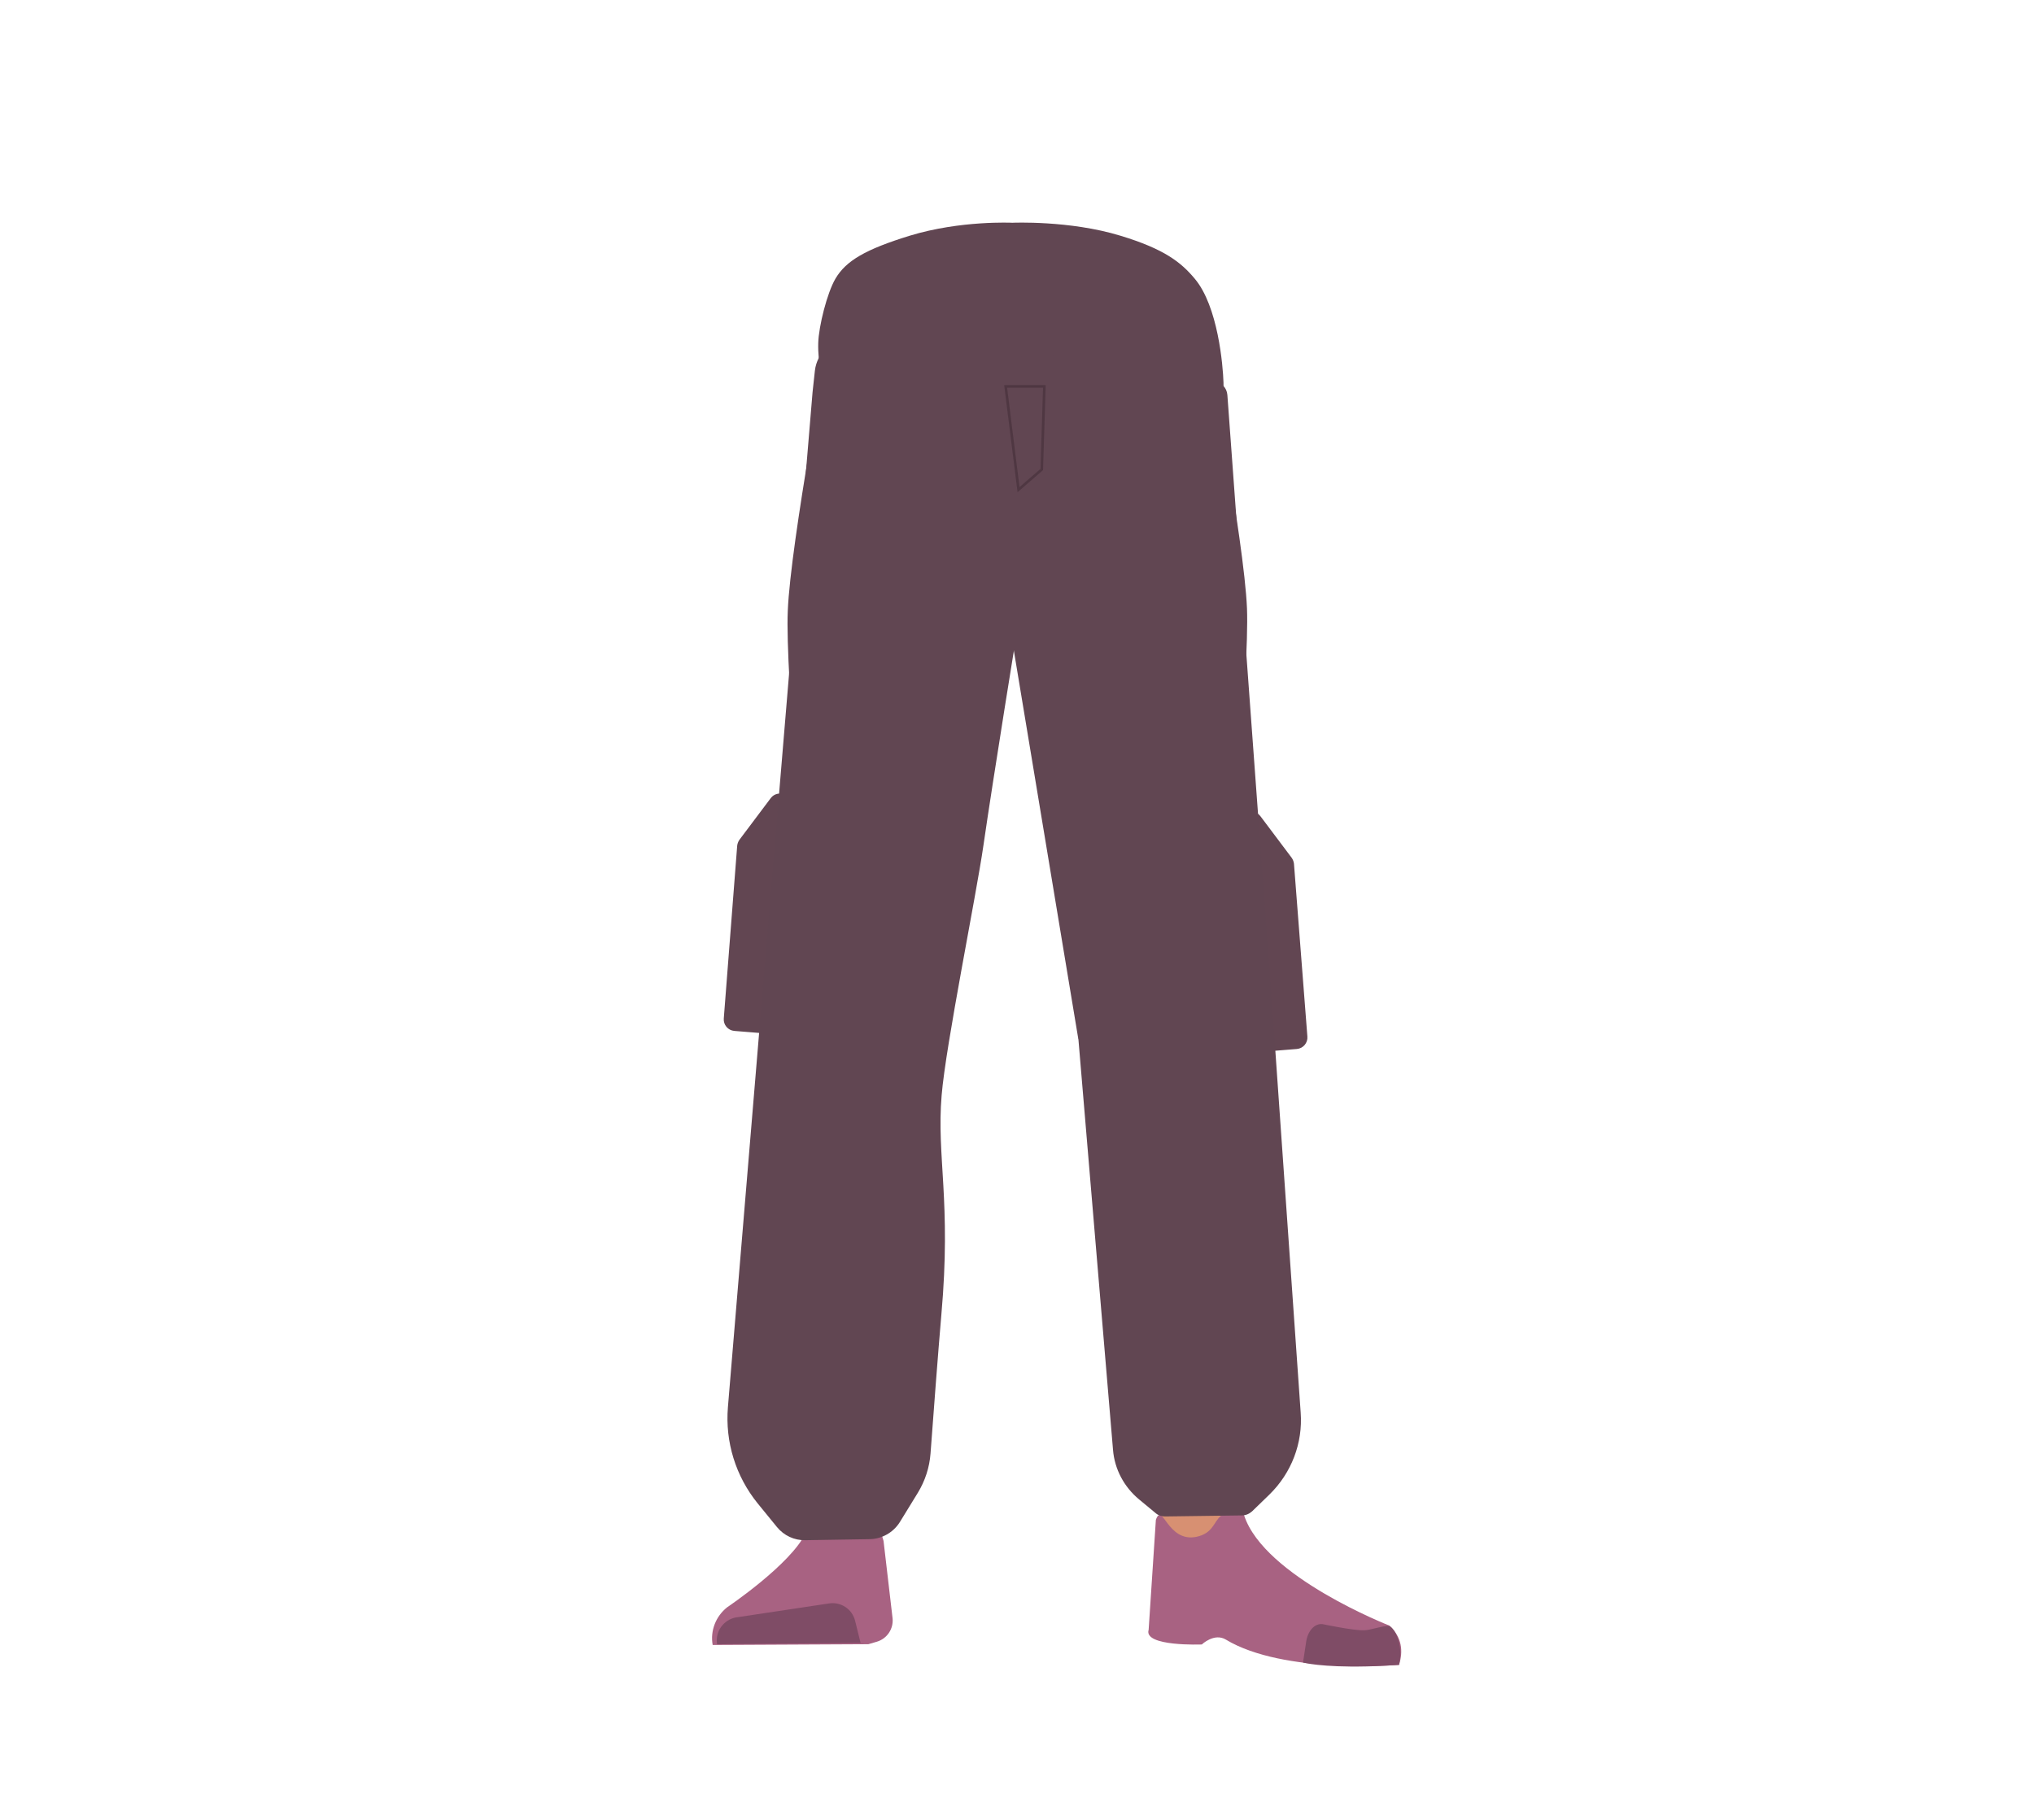 <?xml version="1.0" encoding="utf-8"?>
<!-- Generator: Adobe Illustrator 26.0.2, SVG Export Plug-In . SVG Version: 6.00 Build 0)  -->
<svg version="1.1" id="Layer_1" xmlns="http://www.w3.org/2000/svg" xmlns:xlink="http://www.w3.org/1999/xlink" x="0px" y="0px"
	 viewBox="0 0 788 705" style="enable-background:new 0 0 788 705;" xml:space="preserve">
<style type="text/css">
	.st0{fill:none;}
	.st1{fill:#624652;}
	.st2{fill:#614652;}
	.st3{fill:#D79072;}
	.st4{fill:#A86282;}
	.st5{fill:#7F4C66;}
	.st6{fill:none;stroke:#4F3742;stroke-miterlimit:10;}
</style>
<path class="st0" d="M433.8,91.9c16.2,5.2,23.2,9.6,27,16.6c3.1,5.6,6,18.5,6.3,24.9c0.5,15.1-7.8,53-21.9,65.6
	c-14.4,12.9-84.8,12.9-99.2,0c-14.2-12.6-22.5-50.5-21.9-65.6c0.2-6.4,3.2-19.3,6.3-24.9c3.8-6.9,10.9-11.3,27-16.6
	c18.5-6,37.3-5,37.3-5S415.3,86,433.8,91.9z"/>
<path class="st1" d="M486.5,403.2l-6.2-84c-0.3-4.4,5.3-6.5,8-3l12.1,16.1c0.5,0.7,0.8,1.5,0.9,2.3l5.2,67c0.2,2.4-1.6,4.6-4.1,4.8
	l-11.1,0.9C488.8,407.5,486.7,405.7,486.5,403.2z"/>
<path class="st1" d="M300.4,396.2l6.2-84c0.3-4.4-5.3-6.5-8-3l-12.1,16.1c-0.5,0.7-0.8,1.5-0.9,2.3l-5.2,67
	c-0.2,2.4,1.6,4.6,4.1,4.8l11.1,0.9C298.1,400.5,300.2,398.7,300.4,396.2z"/>
<path class="st2" d="M312.6,348.5c1.2,13.4,12,23.8,25.4,24.4l0,0c12.8,0.6,24.3-7.9,27.3-20.3c0,0,18.9-88.8,21-120.8
	c0.5-7.6-0.8-30.4-0.8-30.4l-3.3-53.1c0,0-3-25.1-29.3-29c-30.3-4.5-31.7,11.8-31.7,11.8s-14.9,78.9-16,105.5
	C304.1,261.1,312.6,348.5,312.6,348.5z"/>
<path class="st3" d="M336.8,331.2c-13.9-0.2-22.3,6.7-24.9,18.2c0,0-7.1,55.4-8.3,77c-1.9,34.7,2.5,101.6,7.2,136
	c1,7.5,3,30.3,3,30.3c0.6,6.8,6.4,12,13.2,11.9l0,0c6.7-0.1,12.2-5.2,12.9-11.8c0,0,2.2-26.1,3.5-34.8c4.6-31.3,18-93.5,20-125.1
	c1.2-19-0.4-77.5-0.4-77.5C362.2,336,348.7,331.8,336.8,331.2L336.8,331.2z"/>
<path class="st4" d="M326.3,584.6L326.3,584.6c-6.1,0.2-11.5,3.7-14.1,9.2l0,0c-5.8,12.3-30.5,28.9-30.5,28.9
	c-4.4,3.5-6.6,9.1-5.6,14.6l0,0l60.3-0.3l3.4-1c3.9-1.2,6.4-5,6-9l-3.5-30C340.5,589.6,333.8,584.4,326.3,584.6z"/>
<path class="st5" d="M277.8,637L277.8,637c-0.8-4.9,2.5-9.5,7.4-10.4c0,0,0.1,0,0.1,0l35.9-5.4c4.6-0.7,9,2.2,10.1,6.8l2.1,8.5
	L277.8,637z"/>
<path class="st2" d="M434,91.3c17.2,5.2,23.6,10.4,28.8,16.6c9.1,10.7,11,33.8,11.2,40.3c0.6,15.1-12.8,37.6-27.9,50.2
	c-15.3,12.9-90.3,12.9-105.7,0c-15.1-12.6-23.9-50.5-23.4-65.6c0.2-6.4,3.4-19.3,6.7-24.9c4.1-6.9,11.6-11.3,28.8-16.6
	c19.7-6,39.7-5,39.7-5S414.3,85.3,434,91.3z"/>
<path class="st2" d="M475.6,348.5c-1.2,13.4-12,23.8-25.4,24.4l0,0c-12.8,0.6-24.3-7.9-27.3-20.3c0,0-18.9-88.8-20.9-120.8
	c-0.5-7.9,4.1-83.4,4.1-83.4s-2.8-22.4,29.3-29c28.6-5.9,31.7,11.8,31.7,11.8s14.9,77.9,16,104.5
	C484.1,260.1,475.6,348.5,475.6,348.5z"/>
<path class="st3" d="M452.6,331.2c12.4-0.2,19.9,6.7,22.2,18.2c0,0,14.4,53.4,15.5,75C492,459,480,528,475.8,562.3
	c-0.9,7.5-2.7,30.3-2.7,30.3c-0.6,6.8-5.7,11.9-11.8,11.8l0,0c-6-0.1-10.9-5.2-11.5-11.8c0,0-2-26.1-3.1-34.8
	c-4.1-31.3-16.1-93.5-17.9-125.1c-1.1-19,0.4-77.5,0.4-77.5C429.9,336,441.9,331.7,452.6,331.2L452.6,331.2z"/>
<path class="st3" d="M478.7,578.3c-5.4,33.6,34.9,43.1,34.9,43.1c4,4-69.2,13.3-68.3,9.3c0,0,7.9-51.4,7.1-64.8
	C451.8,556.5,481.9,558.6,478.7,578.3z"/>
<path class="st4" d="M463.5,595.4c6.6-1.4,6.7-6,9.6-8.2c1.7-1.3,8.2-2.2,8.9-0.1c7.8,23.8,56.3,42.7,56.3,42.7
	c4.8,4.5,5.4,9.8,3.7,15.2l0,0c0,0-44.6,3.8-67.1-9.8c-4.5-2.7-9.3,1.9-9.3,1.9s-22.7,0.9-20.6-5.7l2.8-42.6
	C450.4,581.6,452.2,597.7,463.5,595.4z"/>
<path class="st5" d="M542,645c2-8.8-2.4-15.1-4.1-15.1c-2.5,0-6.8,1.6-9.3,1.7c-4,0.2-15.8-2.3-15.8-2.3c-3-0.7-5.9,2-6.7,6.3
	l-1.3,8.5c0,0,7.1,1.9,24.6,1.5C532.3,645.6,542,645,542,645z"/>
<path class="st2" d="M329.4,131.2c-7,0.1-12.9,5.4-13.7,12.4l-0.9,8.3L282,545.2c-1.1,13.4,3,26.7,11.5,37.2l7.5,9.2
	c2.7,3.3,6.7,5.2,11,5.1l25-0.4c4.7-0.1,9.1-2.6,11.6-6.6l7-11.4c2.8-4.6,4.5-9.8,4.9-15.2c1-13.5,3-40.1,4.2-53.8
	c3.9-43.9-1.9-61.2,0.1-84.9c1.6-19.6,13.4-77.4,16.2-96.9c3.8-26.3,13.2-84.3,14.6-92.6c0.1-0.7,0.2-1.3,0.2-2l1.5-88.3
	c0.1-7.8-6.2-14.2-14-14.1L329.4,131.2z"/>
<path class="st2" d="M388.7,147.3l1.5,89c0,0.3,0,0.6,0.1,0.8l27.4,165.1c0,0.1,0,0.3,0.1,0.5l13.4,159c0.6,7.5,4.3,14.4,10.1,19.2
	l6.4,5.3c1,0.9,2.4,1.3,3.7,1.3l29.8-0.4c1.4,0,2.8-0.6,3.9-1.6l6.7-6.5c8.5-8.3,13-19.9,12.1-31.8L493.8,403l-18.3-250
	c-0.2-2.8-2.4-5-5.2-5.3l-75.6-6.2l0,0C391.4,141.3,388.6,143.9,388.7,147.3z"/>
<polygon class="st6" points="394.6,189.7 389.6,149.7 404.6,149.7 403.6,181.9 "/>
</svg>
